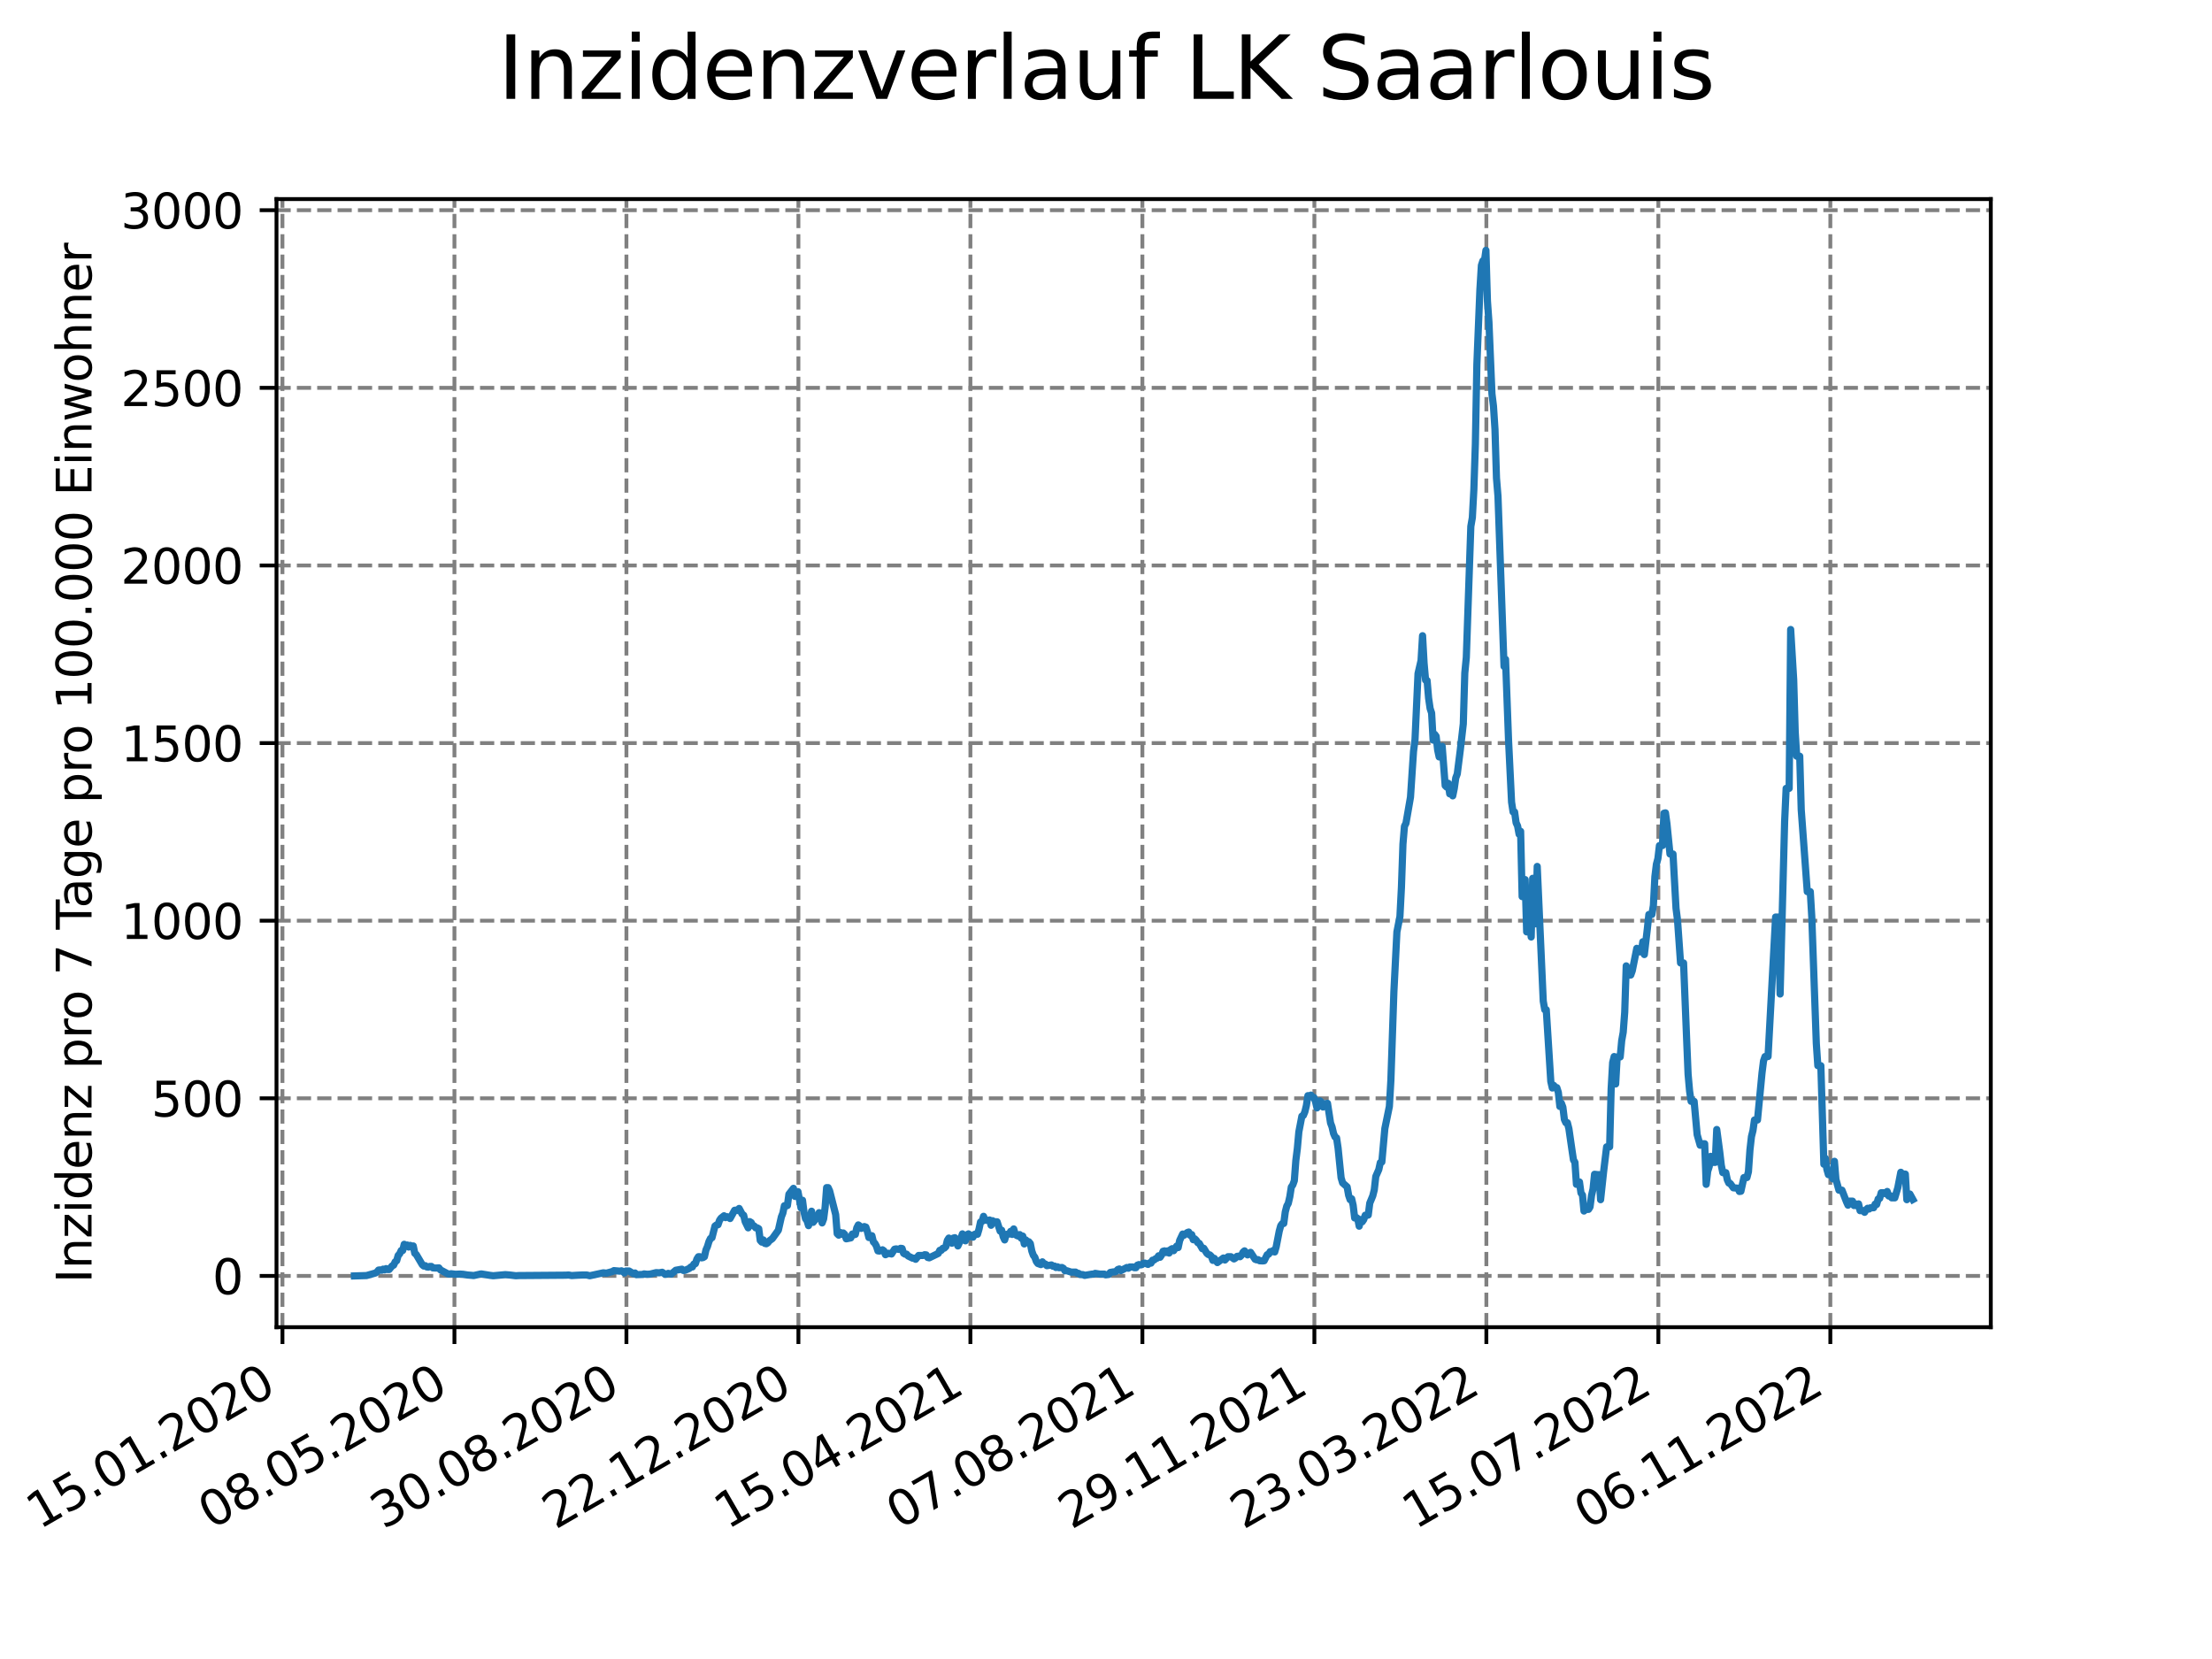 <?xml version="1.0" encoding="utf-8" standalone="no"?>
<!DOCTYPE svg PUBLIC "-//W3C//DTD SVG 1.1//EN"
  "http://www.w3.org/Graphics/SVG/1.1/DTD/svg11.dtd">
<svg xmlns:xlink="http://www.w3.org/1999/xlink" width="460.8pt" height="345.6pt" viewBox="0 0 460.8 345.6" xmlns="http://www.w3.org/2000/svg" version="1.1">
 <defs>
  <style type="text/css">*{stroke-linejoin: round; stroke-linecap: butt}</style>
 </defs>
 <g id="figure_1">
  <g id="patch_1">
   <path d="M 0 345.6 
L 460.8 345.6 
L 460.8 0 
L 0 0 
z
" style="fill: #ffffff"/>
  </g>
  <g id="axes_1">
   <g id="patch_2">
    <path d="M 57.6 276.48 
L 414.72 276.48 
L 414.72 41.472 
L 57.6 41.472 
z
" style="fill: #ffffff"/>
   </g>
   <g id="matplotlib.axis_1">
    <g id="xtick_1">
     <g id="line2d_1">
      <path d="M 58.839 276.48 
L 58.839 41.472 
" clip-path="url(#pb94e7a4ad9)" style="fill: none; stroke-dasharray: 2.96,1.28; stroke-dashoffset: 0; stroke: #808080; stroke-width: 0.8"/>
     </g>
     <g id="line2d_2">
      <defs>
       <path id="m4dbc3bbb73" d="M 0 0 
L 0 3.5 
" style="stroke: #000000; stroke-width: 0.8"/>
      </defs>
      <g>
       <use xlink:href="#m4dbc3bbb73" x="58.839" y="276.48" style="stroke: #000000; stroke-width: 0.8"/>
      </g>
     </g>
     <g id="text_1">
      <!-- 15.01.2020 -->
      <g transform="translate(8.214 318.689) rotate(-30) scale(0.1 -0.1)">
       <defs>
        <path id="DejaVuSans-31" d="M 794 531 
L 1825 531 
L 1825 4091 
L 703 3866 
L 703 4441 
L 1819 4666 
L 2450 4666 
L 2450 531 
L 3481 531 
L 3481 0 
L 794 0 
L 794 531 
z
" transform="scale(0.016)"/>
        <path id="DejaVuSans-35" d="M 691 4666 
L 3169 4666 
L 3169 4134 
L 1269 4134 
L 1269 2991 
Q 1406 3038 1543 3061 
Q 1681 3084 1819 3084 
Q 2600 3084 3056 2656 
Q 3513 2228 3513 1497 
Q 3513 744 3044 326 
Q 2575 -91 1722 -91 
Q 1428 -91 1123 -41 
Q 819 9 494 109 
L 494 744 
Q 775 591 1075 516 
Q 1375 441 1709 441 
Q 2250 441 2565 725 
Q 2881 1009 2881 1497 
Q 2881 1984 2565 2268 
Q 2250 2553 1709 2553 
Q 1456 2553 1204 2497 
Q 953 2441 691 2322 
L 691 4666 
z
" transform="scale(0.016)"/>
        <path id="DejaVuSans-2e" d="M 684 794 
L 1344 794 
L 1344 0 
L 684 0 
L 684 794 
z
" transform="scale(0.016)"/>
        <path id="DejaVuSans-30" d="M 2034 4250 
Q 1547 4250 1301 3770 
Q 1056 3291 1056 2328 
Q 1056 1369 1301 889 
Q 1547 409 2034 409 
Q 2525 409 2770 889 
Q 3016 1369 3016 2328 
Q 3016 3291 2770 3770 
Q 2525 4250 2034 4250 
z
M 2034 4750 
Q 2819 4750 3233 4129 
Q 3647 3509 3647 2328 
Q 3647 1150 3233 529 
Q 2819 -91 2034 -91 
Q 1250 -91 836 529 
Q 422 1150 422 2328 
Q 422 3509 836 4129 
Q 1250 4750 2034 4750 
z
" transform="scale(0.016)"/>
        <path id="DejaVuSans-32" d="M 1228 531 
L 3431 531 
L 3431 0 
L 469 0 
L 469 531 
Q 828 903 1448 1529 
Q 2069 2156 2228 2338 
Q 2531 2678 2651 2914 
Q 2772 3150 2772 3378 
Q 2772 3750 2511 3984 
Q 2250 4219 1831 4219 
Q 1534 4219 1204 4116 
Q 875 4013 500 3803 
L 500 4441 
Q 881 4594 1212 4672 
Q 1544 4750 1819 4750 
Q 2544 4750 2975 4387 
Q 3406 4025 3406 3419 
Q 3406 3131 3298 2873 
Q 3191 2616 2906 2266 
Q 2828 2175 2409 1742 
Q 1991 1309 1228 531 
z
" transform="scale(0.016)"/>
       </defs>
       <use xlink:href="#DejaVuSans-31"/>
       <use xlink:href="#DejaVuSans-35" x="63.623"/>
       <use xlink:href="#DejaVuSans-2e" x="127.246"/>
       <use xlink:href="#DejaVuSans-30" x="159.033"/>
       <use xlink:href="#DejaVuSans-31" x="222.656"/>
       <use xlink:href="#DejaVuSans-2e" x="286.279"/>
       <use xlink:href="#DejaVuSans-32" x="318.066"/>
       <use xlink:href="#DejaVuSans-30" x="381.689"/>
       <use xlink:href="#DejaVuSans-32" x="445.312"/>
       <use xlink:href="#DejaVuSans-30" x="508.936"/>
      </g>
     </g>
    </g>
    <g id="xtick_2">
     <g id="line2d_3">
      <path d="M 94.667 276.48 
L 94.667 41.472 
" clip-path="url(#pb94e7a4ad9)" style="fill: none; stroke-dasharray: 2.96,1.28; stroke-dashoffset: 0; stroke: #808080; stroke-width: 0.8"/>
     </g>
     <g id="line2d_4">
      <g>
       <use xlink:href="#m4dbc3bbb73" x="94.667" y="276.48" style="stroke: #000000; stroke-width: 0.8"/>
      </g>
     </g>
     <g id="text_2">
      <!-- 08.05.2020 -->
      <g transform="translate(44.042 318.689) rotate(-30) scale(0.1 -0.1)">
       <defs>
        <path id="DejaVuSans-38" d="M 2034 2216 
Q 1584 2216 1326 1975 
Q 1069 1734 1069 1313 
Q 1069 891 1326 650 
Q 1584 409 2034 409 
Q 2484 409 2743 651 
Q 3003 894 3003 1313 
Q 3003 1734 2745 1975 
Q 2488 2216 2034 2216 
z
M 1403 2484 
Q 997 2584 770 2862 
Q 544 3141 544 3541 
Q 544 4100 942 4425 
Q 1341 4750 2034 4750 
Q 2731 4750 3128 4425 
Q 3525 4100 3525 3541 
Q 3525 3141 3298 2862 
Q 3072 2584 2669 2484 
Q 3125 2378 3379 2068 
Q 3634 1759 3634 1313 
Q 3634 634 3220 271 
Q 2806 -91 2034 -91 
Q 1263 -91 848 271 
Q 434 634 434 1313 
Q 434 1759 690 2068 
Q 947 2378 1403 2484 
z
M 1172 3481 
Q 1172 3119 1398 2916 
Q 1625 2713 2034 2713 
Q 2441 2713 2670 2916 
Q 2900 3119 2900 3481 
Q 2900 3844 2670 4047 
Q 2441 4250 2034 4250 
Q 1625 4250 1398 4047 
Q 1172 3844 1172 3481 
z
" transform="scale(0.016)"/>
       </defs>
       <use xlink:href="#DejaVuSans-30"/>
       <use xlink:href="#DejaVuSans-38" x="63.623"/>
       <use xlink:href="#DejaVuSans-2e" x="127.246"/>
       <use xlink:href="#DejaVuSans-30" x="159.033"/>
       <use xlink:href="#DejaVuSans-35" x="222.656"/>
       <use xlink:href="#DejaVuSans-2e" x="286.279"/>
       <use xlink:href="#DejaVuSans-32" x="318.066"/>
       <use xlink:href="#DejaVuSans-30" x="381.689"/>
       <use xlink:href="#DejaVuSans-32" x="445.312"/>
       <use xlink:href="#DejaVuSans-30" x="508.936"/>
      </g>
     </g>
    </g>
    <g id="xtick_3">
     <g id="line2d_5">
      <path d="M 130.495 276.48 
L 130.495 41.472 
" clip-path="url(#pb94e7a4ad9)" style="fill: none; stroke-dasharray: 2.96,1.28; stroke-dashoffset: 0; stroke: #808080; stroke-width: 0.8"/>
     </g>
     <g id="line2d_6">
      <g>
       <use xlink:href="#m4dbc3bbb73" x="130.495" y="276.48" style="stroke: #000000; stroke-width: 0.8"/>
      </g>
     </g>
     <g id="text_3">
      <!-- 30.08.2020 -->
      <g transform="translate(79.87 318.689) rotate(-30) scale(0.1 -0.1)">
       <defs>
        <path id="DejaVuSans-33" d="M 2597 2516 
Q 3050 2419 3304 2112 
Q 3559 1806 3559 1356 
Q 3559 666 3084 287 
Q 2609 -91 1734 -91 
Q 1441 -91 1130 -33 
Q 819 25 488 141 
L 488 750 
Q 750 597 1062 519 
Q 1375 441 1716 441 
Q 2309 441 2620 675 
Q 2931 909 2931 1356 
Q 2931 1769 2642 2001 
Q 2353 2234 1838 2234 
L 1294 2234 
L 1294 2753 
L 1863 2753 
Q 2328 2753 2575 2939 
Q 2822 3125 2822 3475 
Q 2822 3834 2567 4026 
Q 2313 4219 1838 4219 
Q 1578 4219 1281 4162 
Q 984 4106 628 3988 
L 628 4550 
Q 988 4650 1302 4700 
Q 1616 4750 1894 4750 
Q 2613 4750 3031 4423 
Q 3450 4097 3450 3541 
Q 3450 3153 3228 2886 
Q 3006 2619 2597 2516 
z
" transform="scale(0.016)"/>
       </defs>
       <use xlink:href="#DejaVuSans-33"/>
       <use xlink:href="#DejaVuSans-30" x="63.623"/>
       <use xlink:href="#DejaVuSans-2e" x="127.246"/>
       <use xlink:href="#DejaVuSans-30" x="159.033"/>
       <use xlink:href="#DejaVuSans-38" x="222.656"/>
       <use xlink:href="#DejaVuSans-2e" x="286.279"/>
       <use xlink:href="#DejaVuSans-32" x="318.066"/>
       <use xlink:href="#DejaVuSans-30" x="381.689"/>
       <use xlink:href="#DejaVuSans-32" x="445.312"/>
       <use xlink:href="#DejaVuSans-30" x="508.936"/>
      </g>
     </g>
    </g>
    <g id="xtick_4">
     <g id="line2d_7">
      <path d="M 166.324 276.48 
L 166.324 41.472 
" clip-path="url(#pb94e7a4ad9)" style="fill: none; stroke-dasharray: 2.96,1.28; stroke-dashoffset: 0; stroke: #808080; stroke-width: 0.8"/>
     </g>
     <g id="line2d_8">
      <g>
       <use xlink:href="#m4dbc3bbb73" x="166.324" y="276.48" style="stroke: #000000; stroke-width: 0.8"/>
      </g>
     </g>
     <g id="text_4">
      <!-- 22.12.2020 -->
      <g transform="translate(115.698 318.689) rotate(-30) scale(0.1 -0.1)">
       <use xlink:href="#DejaVuSans-32"/>
       <use xlink:href="#DejaVuSans-32" x="63.623"/>
       <use xlink:href="#DejaVuSans-2e" x="127.246"/>
       <use xlink:href="#DejaVuSans-31" x="159.033"/>
       <use xlink:href="#DejaVuSans-32" x="222.656"/>
       <use xlink:href="#DejaVuSans-2e" x="286.279"/>
       <use xlink:href="#DejaVuSans-32" x="318.066"/>
       <use xlink:href="#DejaVuSans-30" x="381.689"/>
       <use xlink:href="#DejaVuSans-32" x="445.312"/>
       <use xlink:href="#DejaVuSans-30" x="508.936"/>
      </g>
     </g>
    </g>
    <g id="xtick_5">
     <g id="line2d_9">
      <path d="M 202.152 276.48 
L 202.152 41.472 
" clip-path="url(#pb94e7a4ad9)" style="fill: none; stroke-dasharray: 2.96,1.28; stroke-dashoffset: 0; stroke: #808080; stroke-width: 0.8"/>
     </g>
     <g id="line2d_10">
      <g>
       <use xlink:href="#m4dbc3bbb73" x="202.152" y="276.48" style="stroke: #000000; stroke-width: 0.8"/>
      </g>
     </g>
     <g id="text_5">
      <!-- 15.04.2021 -->
      <g transform="translate(151.527 318.689) rotate(-30) scale(0.1 -0.1)">
       <defs>
        <path id="DejaVuSans-34" d="M 2419 4116 
L 825 1625 
L 2419 1625 
L 2419 4116 
z
M 2253 4666 
L 3047 4666 
L 3047 1625 
L 3713 1625 
L 3713 1100 
L 3047 1100 
L 3047 0 
L 2419 0 
L 2419 1100 
L 313 1100 
L 313 1709 
L 2253 4666 
z
" transform="scale(0.016)"/>
       </defs>
       <use xlink:href="#DejaVuSans-31"/>
       <use xlink:href="#DejaVuSans-35" x="63.623"/>
       <use xlink:href="#DejaVuSans-2e" x="127.246"/>
       <use xlink:href="#DejaVuSans-30" x="159.033"/>
       <use xlink:href="#DejaVuSans-34" x="222.656"/>
       <use xlink:href="#DejaVuSans-2e" x="286.279"/>
       <use xlink:href="#DejaVuSans-32" x="318.066"/>
       <use xlink:href="#DejaVuSans-30" x="381.689"/>
       <use xlink:href="#DejaVuSans-32" x="445.312"/>
       <use xlink:href="#DejaVuSans-31" x="508.936"/>
      </g>
     </g>
    </g>
    <g id="xtick_6">
     <g id="line2d_11">
      <path d="M 237.98 276.48 
L 237.98 41.472 
" clip-path="url(#pb94e7a4ad9)" style="fill: none; stroke-dasharray: 2.96,1.28; stroke-dashoffset: 0; stroke: #808080; stroke-width: 0.8"/>
     </g>
     <g id="line2d_12">
      <g>
       <use xlink:href="#m4dbc3bbb73" x="237.98" y="276.48" style="stroke: #000000; stroke-width: 0.8"/>
      </g>
     </g>
     <g id="text_6">
      <!-- 07.08.2021 -->
      <g transform="translate(187.355 318.689) rotate(-30) scale(0.1 -0.1)">
       <defs>
        <path id="DejaVuSans-37" d="M 525 4666 
L 3525 4666 
L 3525 4397 
L 1831 0 
L 1172 0 
L 2766 4134 
L 525 4134 
L 525 4666 
z
" transform="scale(0.016)"/>
       </defs>
       <use xlink:href="#DejaVuSans-30"/>
       <use xlink:href="#DejaVuSans-37" x="63.623"/>
       <use xlink:href="#DejaVuSans-2e" x="127.246"/>
       <use xlink:href="#DejaVuSans-30" x="159.033"/>
       <use xlink:href="#DejaVuSans-38" x="222.656"/>
       <use xlink:href="#DejaVuSans-2e" x="286.279"/>
       <use xlink:href="#DejaVuSans-32" x="318.066"/>
       <use xlink:href="#DejaVuSans-30" x="381.689"/>
       <use xlink:href="#DejaVuSans-32" x="445.312"/>
       <use xlink:href="#DejaVuSans-31" x="508.936"/>
      </g>
     </g>
    </g>
    <g id="xtick_7">
     <g id="line2d_13">
      <path d="M 273.809 276.48 
L 273.809 41.472 
" clip-path="url(#pb94e7a4ad9)" style="fill: none; stroke-dasharray: 2.96,1.28; stroke-dashoffset: 0; stroke: #808080; stroke-width: 0.8"/>
     </g>
     <g id="line2d_14">
      <g>
       <use xlink:href="#m4dbc3bbb73" x="273.809" y="276.48" style="stroke: #000000; stroke-width: 0.8"/>
      </g>
     </g>
     <g id="text_7">
      <!-- 29.11.2021 -->
      <g transform="translate(223.183 318.689) rotate(-30) scale(0.1 -0.1)">
       <defs>
        <path id="DejaVuSans-39" d="M 703 97 
L 703 672 
Q 941 559 1184 500 
Q 1428 441 1663 441 
Q 2288 441 2617 861 
Q 2947 1281 2994 2138 
Q 2813 1869 2534 1725 
Q 2256 1581 1919 1581 
Q 1219 1581 811 2004 
Q 403 2428 403 3163 
Q 403 3881 828 4315 
Q 1253 4750 1959 4750 
Q 2769 4750 3195 4129 
Q 3622 3509 3622 2328 
Q 3622 1225 3098 567 
Q 2575 -91 1691 -91 
Q 1453 -91 1209 -44 
Q 966 3 703 97 
z
M 1959 2075 
Q 2384 2075 2632 2365 
Q 2881 2656 2881 3163 
Q 2881 3666 2632 3958 
Q 2384 4250 1959 4250 
Q 1534 4250 1286 3958 
Q 1038 3666 1038 3163 
Q 1038 2656 1286 2365 
Q 1534 2075 1959 2075 
z
" transform="scale(0.016)"/>
       </defs>
       <use xlink:href="#DejaVuSans-32"/>
       <use xlink:href="#DejaVuSans-39" x="63.623"/>
       <use xlink:href="#DejaVuSans-2e" x="127.246"/>
       <use xlink:href="#DejaVuSans-31" x="159.033"/>
       <use xlink:href="#DejaVuSans-31" x="222.656"/>
       <use xlink:href="#DejaVuSans-2e" x="286.279"/>
       <use xlink:href="#DejaVuSans-32" x="318.066"/>
       <use xlink:href="#DejaVuSans-30" x="381.689"/>
       <use xlink:href="#DejaVuSans-32" x="445.312"/>
       <use xlink:href="#DejaVuSans-31" x="508.936"/>
      </g>
     </g>
    </g>
    <g id="xtick_8">
     <g id="line2d_15">
      <path d="M 309.637 276.48 
L 309.637 41.472 
" clip-path="url(#pb94e7a4ad9)" style="fill: none; stroke-dasharray: 2.96,1.28; stroke-dashoffset: 0; stroke: #808080; stroke-width: 0.8"/>
     </g>
     <g id="line2d_16">
      <g>
       <use xlink:href="#m4dbc3bbb73" x="309.637" y="276.48" style="stroke: #000000; stroke-width: 0.8"/>
      </g>
     </g>
     <g id="text_8">
      <!-- 23.03.2022 -->
      <g transform="translate(259.012 318.689) rotate(-30) scale(0.1 -0.1)">
       <use xlink:href="#DejaVuSans-32"/>
       <use xlink:href="#DejaVuSans-33" x="63.623"/>
       <use xlink:href="#DejaVuSans-2e" x="127.246"/>
       <use xlink:href="#DejaVuSans-30" x="159.033"/>
       <use xlink:href="#DejaVuSans-33" x="222.656"/>
       <use xlink:href="#DejaVuSans-2e" x="286.279"/>
       <use xlink:href="#DejaVuSans-32" x="318.066"/>
       <use xlink:href="#DejaVuSans-30" x="381.689"/>
       <use xlink:href="#DejaVuSans-32" x="445.312"/>
       <use xlink:href="#DejaVuSans-32" x="508.936"/>
      </g>
     </g>
    </g>
    <g id="xtick_9">
     <g id="line2d_17">
      <path d="M 345.465 276.48 
L 345.465 41.472 
" clip-path="url(#pb94e7a4ad9)" style="fill: none; stroke-dasharray: 2.96,1.28; stroke-dashoffset: 0; stroke: #808080; stroke-width: 0.8"/>
     </g>
     <g id="line2d_18">
      <g>
       <use xlink:href="#m4dbc3bbb73" x="345.465" y="276.48" style="stroke: #000000; stroke-width: 0.8"/>
      </g>
     </g>
     <g id="text_9">
      <!-- 15.07.2022 -->
      <g transform="translate(294.84 318.689) rotate(-30) scale(0.1 -0.1)">
       <use xlink:href="#DejaVuSans-31"/>
       <use xlink:href="#DejaVuSans-35" x="63.623"/>
       <use xlink:href="#DejaVuSans-2e" x="127.246"/>
       <use xlink:href="#DejaVuSans-30" x="159.033"/>
       <use xlink:href="#DejaVuSans-37" x="222.656"/>
       <use xlink:href="#DejaVuSans-2e" x="286.279"/>
       <use xlink:href="#DejaVuSans-32" x="318.066"/>
       <use xlink:href="#DejaVuSans-30" x="381.689"/>
       <use xlink:href="#DejaVuSans-32" x="445.312"/>
       <use xlink:href="#DejaVuSans-32" x="508.936"/>
      </g>
     </g>
    </g>
    <g id="xtick_10">
     <g id="line2d_19">
      <path d="M 381.293 276.48 
L 381.293 41.472 
" clip-path="url(#pb94e7a4ad9)" style="fill: none; stroke-dasharray: 2.96,1.28; stroke-dashoffset: 0; stroke: #808080; stroke-width: 0.8"/>
     </g>
     <g id="line2d_20">
      <g>
       <use xlink:href="#m4dbc3bbb73" x="381.293" y="276.48" style="stroke: #000000; stroke-width: 0.8"/>
      </g>
     </g>
     <g id="text_10">
      <!-- 06.11.2022 -->
      <g transform="translate(330.668 318.689) rotate(-30) scale(0.1 -0.1)">
       <defs>
        <path id="DejaVuSans-36" d="M 2113 2584 
Q 1688 2584 1439 2293 
Q 1191 2003 1191 1497 
Q 1191 994 1439 701 
Q 1688 409 2113 409 
Q 2538 409 2786 701 
Q 3034 994 3034 1497 
Q 3034 2003 2786 2293 
Q 2538 2584 2113 2584 
z
M 3366 4563 
L 3366 3988 
Q 3128 4100 2886 4159 
Q 2644 4219 2406 4219 
Q 1781 4219 1451 3797 
Q 1122 3375 1075 2522 
Q 1259 2794 1537 2939 
Q 1816 3084 2150 3084 
Q 2853 3084 3261 2657 
Q 3669 2231 3669 1497 
Q 3669 778 3244 343 
Q 2819 -91 2113 -91 
Q 1303 -91 875 529 
Q 447 1150 447 2328 
Q 447 3434 972 4092 
Q 1497 4750 2381 4750 
Q 2619 4750 2861 4703 
Q 3103 4656 3366 4563 
z
" transform="scale(0.016)"/>
       </defs>
       <use xlink:href="#DejaVuSans-30"/>
       <use xlink:href="#DejaVuSans-36" x="63.623"/>
       <use xlink:href="#DejaVuSans-2e" x="127.246"/>
       <use xlink:href="#DejaVuSans-31" x="159.033"/>
       <use xlink:href="#DejaVuSans-31" x="222.656"/>
       <use xlink:href="#DejaVuSans-2e" x="286.279"/>
       <use xlink:href="#DejaVuSans-32" x="318.066"/>
       <use xlink:href="#DejaVuSans-30" x="381.689"/>
       <use xlink:href="#DejaVuSans-32" x="445.312"/>
       <use xlink:href="#DejaVuSans-32" x="508.936"/>
      </g>
     </g>
    </g>
   </g>
   <g id="matplotlib.axis_2">
    <g id="ytick_1">
     <g id="line2d_21">
      <path d="M 57.6 265.798 
L 414.72 265.798 
" clip-path="url(#pb94e7a4ad9)" style="fill: none; stroke-dasharray: 2.96,1.28; stroke-dashoffset: 0; stroke: #808080; stroke-width: 0.8"/>
     </g>
     <g id="line2d_22">
      <defs>
       <path id="m9565dc0de2" d="M 0 0 
L -3.5 0 
" style="stroke: #000000; stroke-width: 0.8"/>
      </defs>
      <g>
       <use xlink:href="#m9565dc0de2" x="57.6" y="265.798" style="stroke: #000000; stroke-width: 0.8"/>
      </g>
     </g>
     <g id="text_11">
      <!-- 0 -->
      <g transform="translate(44.237 269.597) scale(0.1 -0.1)">
       <use xlink:href="#DejaVuSans-30"/>
      </g>
     </g>
    </g>
    <g id="ytick_2">
     <g id="line2d_23">
      <path d="M 57.6 228.797 
L 414.72 228.797 
" clip-path="url(#pb94e7a4ad9)" style="fill: none; stroke-dasharray: 2.96,1.28; stroke-dashoffset: 0; stroke: #808080; stroke-width: 0.8"/>
     </g>
     <g id="line2d_24">
      <g>
       <use xlink:href="#m9565dc0de2" x="57.6" y="228.797" style="stroke: #000000; stroke-width: 0.8"/>
      </g>
     </g>
     <g id="text_12">
      <!-- 500 -->
      <g transform="translate(31.512 232.596) scale(0.1 -0.1)">
       <use xlink:href="#DejaVuSans-35"/>
       <use xlink:href="#DejaVuSans-30" x="63.623"/>
       <use xlink:href="#DejaVuSans-30" x="127.246"/>
      </g>
     </g>
    </g>
    <g id="ytick_3">
     <g id="line2d_25">
      <path d="M 57.6 191.796 
L 414.72 191.796 
" clip-path="url(#pb94e7a4ad9)" style="fill: none; stroke-dasharray: 2.96,1.28; stroke-dashoffset: 0; stroke: #808080; stroke-width: 0.8"/>
     </g>
     <g id="line2d_26">
      <g>
       <use xlink:href="#m9565dc0de2" x="57.6" y="191.796" style="stroke: #000000; stroke-width: 0.8"/>
      </g>
     </g>
     <g id="text_13">
      <!-- 1000 -->
      <g transform="translate(25.15 195.595) scale(0.1 -0.1)">
       <use xlink:href="#DejaVuSans-31"/>
       <use xlink:href="#DejaVuSans-30" x="63.623"/>
       <use xlink:href="#DejaVuSans-30" x="127.246"/>
       <use xlink:href="#DejaVuSans-30" x="190.869"/>
      </g>
     </g>
    </g>
    <g id="ytick_4">
     <g id="line2d_27">
      <path d="M 57.6 154.795 
L 414.72 154.795 
" clip-path="url(#pb94e7a4ad9)" style="fill: none; stroke-dasharray: 2.96,1.28; stroke-dashoffset: 0; stroke: #808080; stroke-width: 0.8"/>
     </g>
     <g id="line2d_28">
      <g>
       <use xlink:href="#m9565dc0de2" x="57.6" y="154.795" style="stroke: #000000; stroke-width: 0.8"/>
      </g>
     </g>
     <g id="text_14">
      <!-- 1500 -->
      <g transform="translate(25.15 158.594) scale(0.1 -0.1)">
       <use xlink:href="#DejaVuSans-31"/>
       <use xlink:href="#DejaVuSans-35" x="63.623"/>
       <use xlink:href="#DejaVuSans-30" x="127.246"/>
       <use xlink:href="#DejaVuSans-30" x="190.869"/>
      </g>
     </g>
    </g>
    <g id="ytick_5">
     <g id="line2d_29">
      <path d="M 57.6 117.794 
L 414.72 117.794 
" clip-path="url(#pb94e7a4ad9)" style="fill: none; stroke-dasharray: 2.96,1.28; stroke-dashoffset: 0; stroke: #808080; stroke-width: 0.8"/>
     </g>
     <g id="line2d_30">
      <g>
       <use xlink:href="#m9565dc0de2" x="57.6" y="117.794" style="stroke: #000000; stroke-width: 0.8"/>
      </g>
     </g>
     <g id="text_15">
      <!-- 2000 -->
      <g transform="translate(25.15 121.593) scale(0.1 -0.1)">
       <use xlink:href="#DejaVuSans-32"/>
       <use xlink:href="#DejaVuSans-30" x="63.623"/>
       <use xlink:href="#DejaVuSans-30" x="127.246"/>
       <use xlink:href="#DejaVuSans-30" x="190.869"/>
      </g>
     </g>
    </g>
    <g id="ytick_6">
     <g id="line2d_31">
      <path d="M 57.6 80.793 
L 414.72 80.793 
" clip-path="url(#pb94e7a4ad9)" style="fill: none; stroke-dasharray: 2.96,1.28; stroke-dashoffset: 0; stroke: #808080; stroke-width: 0.8"/>
     </g>
     <g id="line2d_32">
      <g>
       <use xlink:href="#m9565dc0de2" x="57.6" y="80.793" style="stroke: #000000; stroke-width: 0.8"/>
      </g>
     </g>
     <g id="text_16">
      <!-- 2500 -->
      <g transform="translate(25.15 84.593) scale(0.1 -0.1)">
       <use xlink:href="#DejaVuSans-32"/>
       <use xlink:href="#DejaVuSans-35" x="63.623"/>
       <use xlink:href="#DejaVuSans-30" x="127.246"/>
       <use xlink:href="#DejaVuSans-30" x="190.869"/>
      </g>
     </g>
    </g>
    <g id="ytick_7">
     <g id="line2d_33">
      <path d="M 57.6 43.792 
L 414.72 43.792 
" clip-path="url(#pb94e7a4ad9)" style="fill: none; stroke-dasharray: 2.96,1.28; stroke-dashoffset: 0; stroke: #808080; stroke-width: 0.8"/>
     </g>
     <g id="line2d_34">
      <g>
       <use xlink:href="#m9565dc0de2" x="57.6" y="43.792" style="stroke: #000000; stroke-width: 0.8"/>
      </g>
     </g>
     <g id="text_17">
      <!-- 3000 -->
      <g transform="translate(25.15 47.592) scale(0.1 -0.1)">
       <use xlink:href="#DejaVuSans-33"/>
       <use xlink:href="#DejaVuSans-30" x="63.623"/>
       <use xlink:href="#DejaVuSans-30" x="127.246"/>
       <use xlink:href="#DejaVuSans-30" x="190.869"/>
      </g>
     </g>
    </g>
    <g id="text_18">
     <!-- Inzidenz pro 7 Tage pro 100.000 Einwohner -->
     <g transform="translate(19.07 267.301) rotate(-90) scale(0.1 -0.1)">
      <defs>
       <path id="DejaVuSans-49" d="M 628 4666 
L 1259 4666 
L 1259 0 
L 628 0 
L 628 4666 
z
" transform="scale(0.016)"/>
       <path id="DejaVuSans-6e" d="M 3513 2113 
L 3513 0 
L 2938 0 
L 2938 2094 
Q 2938 2591 2744 2837 
Q 2550 3084 2163 3084 
Q 1697 3084 1428 2787 
Q 1159 2491 1159 1978 
L 1159 0 
L 581 0 
L 581 3500 
L 1159 3500 
L 1159 2956 
Q 1366 3272 1645 3428 
Q 1925 3584 2291 3584 
Q 2894 3584 3203 3211 
Q 3513 2838 3513 2113 
z
" transform="scale(0.016)"/>
       <path id="DejaVuSans-7a" d="M 353 3500 
L 3084 3500 
L 3084 2975 
L 922 459 
L 3084 459 
L 3084 0 
L 275 0 
L 275 525 
L 2438 3041 
L 353 3041 
L 353 3500 
z
" transform="scale(0.016)"/>
       <path id="DejaVuSans-69" d="M 603 3500 
L 1178 3500 
L 1178 0 
L 603 0 
L 603 3500 
z
M 603 4863 
L 1178 4863 
L 1178 4134 
L 603 4134 
L 603 4863 
z
" transform="scale(0.016)"/>
       <path id="DejaVuSans-64" d="M 2906 2969 
L 2906 4863 
L 3481 4863 
L 3481 0 
L 2906 0 
L 2906 525 
Q 2725 213 2448 61 
Q 2172 -91 1784 -91 
Q 1150 -91 751 415 
Q 353 922 353 1747 
Q 353 2572 751 3078 
Q 1150 3584 1784 3584 
Q 2172 3584 2448 3432 
Q 2725 3281 2906 2969 
z
M 947 1747 
Q 947 1113 1208 752 
Q 1469 391 1925 391 
Q 2381 391 2643 752 
Q 2906 1113 2906 1747 
Q 2906 2381 2643 2742 
Q 2381 3103 1925 3103 
Q 1469 3103 1208 2742 
Q 947 2381 947 1747 
z
" transform="scale(0.016)"/>
       <path id="DejaVuSans-65" d="M 3597 1894 
L 3597 1613 
L 953 1613 
Q 991 1019 1311 708 
Q 1631 397 2203 397 
Q 2534 397 2845 478 
Q 3156 559 3463 722 
L 3463 178 
Q 3153 47 2828 -22 
Q 2503 -91 2169 -91 
Q 1331 -91 842 396 
Q 353 884 353 1716 
Q 353 2575 817 3079 
Q 1281 3584 2069 3584 
Q 2775 3584 3186 3129 
Q 3597 2675 3597 1894 
z
M 3022 2063 
Q 3016 2534 2758 2815 
Q 2500 3097 2075 3097 
Q 1594 3097 1305 2825 
Q 1016 2553 972 2059 
L 3022 2063 
z
" transform="scale(0.016)"/>
       <path id="DejaVuSans-20" transform="scale(0.016)"/>
       <path id="DejaVuSans-70" d="M 1159 525 
L 1159 -1331 
L 581 -1331 
L 581 3500 
L 1159 3500 
L 1159 2969 
Q 1341 3281 1617 3432 
Q 1894 3584 2278 3584 
Q 2916 3584 3314 3078 
Q 3713 2572 3713 1747 
Q 3713 922 3314 415 
Q 2916 -91 2278 -91 
Q 1894 -91 1617 61 
Q 1341 213 1159 525 
z
M 3116 1747 
Q 3116 2381 2855 2742 
Q 2594 3103 2138 3103 
Q 1681 3103 1420 2742 
Q 1159 2381 1159 1747 
Q 1159 1113 1420 752 
Q 1681 391 2138 391 
Q 2594 391 2855 752 
Q 3116 1113 3116 1747 
z
" transform="scale(0.016)"/>
       <path id="DejaVuSans-72" d="M 2631 2963 
Q 2534 3019 2420 3045 
Q 2306 3072 2169 3072 
Q 1681 3072 1420 2755 
Q 1159 2438 1159 1844 
L 1159 0 
L 581 0 
L 581 3500 
L 1159 3500 
L 1159 2956 
Q 1341 3275 1631 3429 
Q 1922 3584 2338 3584 
Q 2397 3584 2469 3576 
Q 2541 3569 2628 3553 
L 2631 2963 
z
" transform="scale(0.016)"/>
       <path id="DejaVuSans-6f" d="M 1959 3097 
Q 1497 3097 1228 2736 
Q 959 2375 959 1747 
Q 959 1119 1226 758 
Q 1494 397 1959 397 
Q 2419 397 2687 759 
Q 2956 1122 2956 1747 
Q 2956 2369 2687 2733 
Q 2419 3097 1959 3097 
z
M 1959 3584 
Q 2709 3584 3137 3096 
Q 3566 2609 3566 1747 
Q 3566 888 3137 398 
Q 2709 -91 1959 -91 
Q 1206 -91 779 398 
Q 353 888 353 1747 
Q 353 2609 779 3096 
Q 1206 3584 1959 3584 
z
" transform="scale(0.016)"/>
       <path id="DejaVuSans-54" d="M -19 4666 
L 3928 4666 
L 3928 4134 
L 2272 4134 
L 2272 0 
L 1638 0 
L 1638 4134 
L -19 4134 
L -19 4666 
z
" transform="scale(0.016)"/>
       <path id="DejaVuSans-61" d="M 2194 1759 
Q 1497 1759 1228 1600 
Q 959 1441 959 1056 
Q 959 750 1161 570 
Q 1363 391 1709 391 
Q 2188 391 2477 730 
Q 2766 1069 2766 1631 
L 2766 1759 
L 2194 1759 
z
M 3341 1997 
L 3341 0 
L 2766 0 
L 2766 531 
Q 2569 213 2275 61 
Q 1981 -91 1556 -91 
Q 1019 -91 701 211 
Q 384 513 384 1019 
Q 384 1609 779 1909 
Q 1175 2209 1959 2209 
L 2766 2209 
L 2766 2266 
Q 2766 2663 2505 2880 
Q 2244 3097 1772 3097 
Q 1472 3097 1187 3025 
Q 903 2953 641 2809 
L 641 3341 
Q 956 3463 1253 3523 
Q 1550 3584 1831 3584 
Q 2591 3584 2966 3190 
Q 3341 2797 3341 1997 
z
" transform="scale(0.016)"/>
       <path id="DejaVuSans-67" d="M 2906 1791 
Q 2906 2416 2648 2759 
Q 2391 3103 1925 3103 
Q 1463 3103 1205 2759 
Q 947 2416 947 1791 
Q 947 1169 1205 825 
Q 1463 481 1925 481 
Q 2391 481 2648 825 
Q 2906 1169 2906 1791 
z
M 3481 434 
Q 3481 -459 3084 -895 
Q 2688 -1331 1869 -1331 
Q 1566 -1331 1297 -1286 
Q 1028 -1241 775 -1147 
L 775 -588 
Q 1028 -725 1275 -790 
Q 1522 -856 1778 -856 
Q 2344 -856 2625 -561 
Q 2906 -266 2906 331 
L 2906 616 
Q 2728 306 2450 153 
Q 2172 0 1784 0 
Q 1141 0 747 490 
Q 353 981 353 1791 
Q 353 2603 747 3093 
Q 1141 3584 1784 3584 
Q 2172 3584 2450 3431 
Q 2728 3278 2906 2969 
L 2906 3500 
L 3481 3500 
L 3481 434 
z
" transform="scale(0.016)"/>
       <path id="DejaVuSans-45" d="M 628 4666 
L 3578 4666 
L 3578 4134 
L 1259 4134 
L 1259 2753 
L 3481 2753 
L 3481 2222 
L 1259 2222 
L 1259 531 
L 3634 531 
L 3634 0 
L 628 0 
L 628 4666 
z
" transform="scale(0.016)"/>
       <path id="DejaVuSans-77" d="M 269 3500 
L 844 3500 
L 1563 769 
L 2278 3500 
L 2956 3500 
L 3675 769 
L 4391 3500 
L 4966 3500 
L 4050 0 
L 3372 0 
L 2619 2869 
L 1863 0 
L 1184 0 
L 269 3500 
z
" transform="scale(0.016)"/>
       <path id="DejaVuSans-68" d="M 3513 2113 
L 3513 0 
L 2938 0 
L 2938 2094 
Q 2938 2591 2744 2837 
Q 2550 3084 2163 3084 
Q 1697 3084 1428 2787 
Q 1159 2491 1159 1978 
L 1159 0 
L 581 0 
L 581 4863 
L 1159 4863 
L 1159 2956 
Q 1366 3272 1645 3428 
Q 1925 3584 2291 3584 
Q 2894 3584 3203 3211 
Q 3513 2838 3513 2113 
z
" transform="scale(0.016)"/>
      </defs>
      <use xlink:href="#DejaVuSans-49"/>
      <use xlink:href="#DejaVuSans-6e" x="29.492"/>
      <use xlink:href="#DejaVuSans-7a" x="92.871"/>
      <use xlink:href="#DejaVuSans-69" x="145.361"/>
      <use xlink:href="#DejaVuSans-64" x="173.145"/>
      <use xlink:href="#DejaVuSans-65" x="236.621"/>
      <use xlink:href="#DejaVuSans-6e" x="298.145"/>
      <use xlink:href="#DejaVuSans-7a" x="361.523"/>
      <use xlink:href="#DejaVuSans-20" x="414.014"/>
      <use xlink:href="#DejaVuSans-70" x="445.801"/>
      <use xlink:href="#DejaVuSans-72" x="509.277"/>
      <use xlink:href="#DejaVuSans-6f" x="548.141"/>
      <use xlink:href="#DejaVuSans-20" x="609.322"/>
      <use xlink:href="#DejaVuSans-37" x="641.109"/>
      <use xlink:href="#DejaVuSans-20" x="704.732"/>
      <use xlink:href="#DejaVuSans-54" x="736.52"/>
      <use xlink:href="#DejaVuSans-61" x="781.104"/>
      <use xlink:href="#DejaVuSans-67" x="842.383"/>
      <use xlink:href="#DejaVuSans-65" x="905.859"/>
      <use xlink:href="#DejaVuSans-20" x="967.383"/>
      <use xlink:href="#DejaVuSans-70" x="999.17"/>
      <use xlink:href="#DejaVuSans-72" x="1062.646"/>
      <use xlink:href="#DejaVuSans-6f" x="1101.51"/>
      <use xlink:href="#DejaVuSans-20" x="1162.691"/>
      <use xlink:href="#DejaVuSans-31" x="1194.479"/>
      <use xlink:href="#DejaVuSans-30" x="1258.102"/>
      <use xlink:href="#DejaVuSans-30" x="1321.725"/>
      <use xlink:href="#DejaVuSans-2e" x="1385.348"/>
      <use xlink:href="#DejaVuSans-30" x="1417.135"/>
      <use xlink:href="#DejaVuSans-30" x="1480.758"/>
      <use xlink:href="#DejaVuSans-30" x="1544.381"/>
      <use xlink:href="#DejaVuSans-20" x="1608.004"/>
      <use xlink:href="#DejaVuSans-45" x="1639.791"/>
      <use xlink:href="#DejaVuSans-69" x="1702.975"/>
      <use xlink:href="#DejaVuSans-6e" x="1730.758"/>
      <use xlink:href="#DejaVuSans-77" x="1794.137"/>
      <use xlink:href="#DejaVuSans-6f" x="1875.924"/>
      <use xlink:href="#DejaVuSans-68" x="1937.105"/>
      <use xlink:href="#DejaVuSans-6e" x="2000.484"/>
      <use xlink:href="#DejaVuSans-65" x="2063.863"/>
      <use xlink:href="#DejaVuSans-72" x="2125.387"/>
     </g>
    </g>
   </g>
   <g id="line2d_35">
    <path d="M 73.833 265.798 
L 76.347 265.722 
L 78.233 265.188 
L 78.547 264.96 
L 78.861 264.579 
L 79.176 264.541 
L 79.49 264.617 
L 79.804 264.389 
L 80.118 264.541 
L 80.433 264.275 
L 80.747 264.465 
L 81.061 264.465 
L 81.69 263.703 
L 82.004 263.551 
L 82.318 262.865 
L 82.633 262.637 
L 82.947 261.533 
L 83.261 261.19 
L 83.576 260.504 
L 83.89 260.504 
L 84.204 259.21 
L 84.518 259.4 
L 84.833 259.362 
L 85.147 259.781 
L 85.461 259.438 
L 85.775 259.59 
L 86.09 259.552 
L 86.404 261.076 
L 86.718 261.342 
L 87.975 263.475 
L 88.29 263.741 
L 88.604 263.665 
L 88.918 263.932 
L 89.233 263.97 
L 89.547 263.818 
L 89.861 263.818 
L 90.175 264.122 
L 90.804 264.16 
L 91.433 264.122 
L 91.747 264.541 
L 93.318 265.379 
L 93.633 265.417 
L 93.947 265.341 
L 94.89 265.455 
L 95.833 265.417 
L 96.461 265.455 
L 97.404 265.607 
L 98.347 265.684 
L 98.661 265.722 
L 100.233 265.379 
L 102.118 265.684 
L 102.747 265.76 
L 105.261 265.531 
L 106.204 265.607 
L 107.461 265.76 
L 108.09 265.722 
L 117.832 265.645 
L 118.461 265.607 
L 119.09 265.722 
L 120.347 265.645 
L 121.289 265.607 
L 122.232 265.607 
L 122.861 265.76 
L 125.689 265.15 
L 126.318 265.227 
L 127.575 264.884 
L 127.889 264.693 
L 129.147 264.808 
L 129.461 264.732 
L 129.775 264.884 
L 130.089 265.188 
L 130.404 264.77 
L 131.032 264.77 
L 131.975 265.341 
L 132.289 265.188 
L 132.604 265.531 
L 133.861 265.493 
L 134.175 265.379 
L 134.804 265.455 
L 135.432 265.417 
L 136.689 265.112 
L 137.318 265.15 
L 137.946 265.036 
L 138.575 265.455 
L 138.889 265.417 
L 139.204 265.265 
L 139.832 265.417 
L 140.775 264.617 
L 142.032 264.389 
L 142.346 264.655 
L 142.661 264.655 
L 143.604 264.236 
L 143.918 263.932 
L 144.232 263.932 
L 144.546 263.322 
L 144.861 263.246 
L 145.175 262.294 
L 145.489 261.799 
L 145.804 261.799 
L 146.118 262.028 
L 146.432 261.99 
L 146.746 261.799 
L 147.061 260.39 
L 147.375 259.667 
L 147.689 258.638 
L 148.004 257.991 
L 148.318 257.839 
L 148.946 255.401 
L 149.261 255.173 
L 149.575 255.135 
L 149.889 254.221 
L 150.204 253.764 
L 150.832 253.269 
L 151.146 253.649 
L 151.461 253.459 
L 151.775 253.573 
L 152.089 253.84 
L 153.032 252.126 
L 153.346 252.088 
L 153.661 252.164 
L 153.975 251.745 
L 154.604 252.926 
L 154.918 253.154 
L 155.232 254.487 
L 155.861 255.782 
L 156.175 254.487 
L 156.489 254.678 
L 156.803 255.287 
L 157.118 255.401 
L 157.432 255.782 
L 157.746 255.782 
L 158.061 255.972 
L 158.375 258.41 
L 158.689 258.753 
L 159.003 258.296 
L 159.318 259.019 
L 159.632 259.095 
L 159.946 258.905 
L 160.261 258.486 
L 160.889 258.029 
L 162.146 256.277 
L 162.775 253.497 
L 163.089 252.697 
L 163.403 251.174 
L 163.718 251.25 
L 164.032 251.136 
L 164.346 248.775 
L 165.289 247.556 
L 165.603 249.232 
L 165.918 249.08 
L 166.232 248.242 
L 166.861 251.631 
L 167.175 250.032 
L 167.489 252.507 
L 167.803 253.878 
L 168.118 254.297 
L 168.432 255.325 
L 168.746 254.297 
L 169.061 252.317 
L 169.375 254.64 
L 170.318 253.497 
L 170.632 252.621 
L 170.946 253.345 
L 171.261 254.754 
L 171.575 253.916 
L 171.889 251.479 
L 172.203 247.404 
L 172.518 247.404 
L 172.832 248.089 
L 174.089 253.04 
L 174.403 257.001 
L 174.718 257.305 
L 175.032 256.734 
L 175.346 257.115 
L 175.66 256.848 
L 175.975 257.153 
L 176.289 258.067 
L 177.232 257.877 
L 177.546 257.077 
L 177.86 257.229 
L 178.175 257.153 
L 178.489 255.782 
L 178.803 255.173 
L 179.118 255.401 
L 179.432 255.896 
L 180.06 255.516 
L 180.375 255.63 
L 180.689 256.544 
L 181.003 257.8 
L 181.318 257.724 
L 181.632 257.42 
L 181.946 258.714 
L 182.26 259.019 
L 182.575 259.59 
L 182.889 260.58 
L 183.203 260.619 
L 183.832 260.352 
L 184.146 260.58 
L 184.46 261.38 
L 185.089 261.076 
L 185.718 261.228 
L 186.346 260.238 
L 186.66 260.162 
L 187.289 260.276 
L 187.603 260.047 
L 187.918 260.085 
L 188.232 261.076 
L 188.546 261.266 
L 188.86 261.266 
L 189.175 261.647 
L 190.118 262.104 
L 190.432 262.104 
L 190.746 262.332 
L 191.375 261.533 
L 192.003 261.533 
L 192.317 261.533 
L 192.632 261.38 
L 192.946 261.418 
L 193.26 261.951 
L 193.575 262.028 
L 195.46 261.114 
L 195.775 260.466 
L 196.089 260.466 
L 196.403 260.047 
L 196.717 260.009 
L 197.032 259.705 
L 197.346 258.41 
L 197.66 257.915 
L 197.975 258.829 
L 198.289 258.981 
L 198.603 257.915 
L 198.917 257.839 
L 199.546 259.552 
L 199.86 258.867 
L 200.489 257.039 
L 200.803 258.334 
L 201.117 258.486 
L 201.432 257.229 
L 201.746 257.039 
L 202.06 257.648 
L 202.375 257.572 
L 202.689 257.724 
L 203.003 257.153 
L 203.317 257.039 
L 203.632 257.115 
L 203.946 256.049 
L 204.26 254.563 
L 204.575 254.449 
L 204.889 253.383 
L 205.203 254.183 
L 205.832 254.221 
L 206.146 254.145 
L 206.46 255.249 
L 206.775 254.297 
L 207.089 254.525 
L 207.717 254.525 
L 208.346 256.468 
L 208.66 256.277 
L 208.975 257.61 
L 209.289 258.296 
L 209.603 257.153 
L 210.232 257.077 
L 210.546 256.506 
L 210.86 257.153 
L 211.174 256.011 
L 211.489 257.077 
L 211.803 257.382 
L 212.117 257.496 
L 212.432 257.191 
L 212.746 257.953 
L 213.06 257.496 
L 213.374 259.133 
L 213.689 258.296 
L 214.003 258.638 
L 214.317 258.676 
L 214.632 259.057 
L 214.946 260.619 
L 215.26 261.494 
L 215.574 261.913 
L 215.889 262.789 
L 216.203 263.208 
L 216.832 263.437 
L 217.146 262.865 
L 217.46 263.284 
L 217.774 263.322 
L 218.089 263.665 
L 219.032 263.513 
L 219.346 263.779 
L 219.66 263.741 
L 219.974 264.046 
L 220.289 263.894 
L 220.603 264.084 
L 221.232 264.046 
L 221.546 264.236 
L 221.86 264.732 
L 222.174 264.693 
L 223.117 264.998 
L 224.06 264.998 
L 224.374 265.227 
L 224.689 265.265 
L 225.003 265.493 
L 225.632 265.531 
L 225.946 265.684 
L 227.517 265.417 
L 227.831 265.417 
L 228.146 265.265 
L 229.089 265.417 
L 230.031 265.417 
L 230.346 265.569 
L 230.974 265.493 
L 231.289 265.074 
L 231.917 264.96 
L 232.231 264.96 
L 232.546 264.808 
L 232.86 264.465 
L 233.174 264.351 
L 233.489 264.693 
L 234.746 264.046 
L 235.06 264.198 
L 235.374 263.932 
L 236.003 263.932 
L 236.317 264.084 
L 236.631 264.084 
L 236.946 263.551 
L 237.26 263.437 
L 237.574 263.513 
L 237.889 263.437 
L 238.203 263.17 
L 238.517 263.132 
L 239.146 263.399 
L 239.46 263.094 
L 239.774 263.132 
L 240.089 262.523 
L 240.403 262.485 
L 240.717 262.218 
L 241.031 262.104 
L 241.346 261.609 
L 241.66 261.913 
L 241.974 261.456 
L 242.289 260.657 
L 242.603 260.58 
L 242.917 260.923 
L 243.231 260.58 
L 243.546 261.037 
L 243.86 260.314 
L 244.174 260.124 
L 244.489 260.542 
L 245.117 259.59 
L 245.431 259.895 
L 245.746 258.41 
L 246.374 257.077 
L 246.688 257.305 
L 247.317 256.772 
L 247.631 256.658 
L 247.946 257.343 
L 248.26 257.191 
L 248.574 258.257 
L 248.888 258.067 
L 249.203 258.372 
L 249.517 258.867 
L 249.831 259.019 
L 250.46 260.124 
L 250.774 260.047 
L 251.403 261.076 
L 251.717 261.342 
L 252.031 261.418 
L 252.346 261.723 
L 252.66 262.561 
L 252.974 262.142 
L 253.603 263.018 
L 254.86 262.066 
L 255.174 262.485 
L 255.803 261.799 
L 256.431 261.799 
L 257.06 262.256 
L 257.374 262.066 
L 257.688 261.723 
L 258.003 261.685 
L 258.317 261.799 
L 258.631 261.494 
L 258.946 260.847 
L 259.26 260.58 
L 259.888 261.418 
L 260.517 260.885 
L 261.46 262.332 
L 261.774 262.447 
L 262.088 262.408 
L 262.403 262.637 
L 263.031 262.675 
L 263.345 262.637 
L 263.974 261.38 
L 264.288 261.266 
L 264.603 260.733 
L 264.917 260.771 
L 265.231 260.504 
L 265.545 260.809 
L 265.86 259.705 
L 266.488 256.468 
L 266.803 255.325 
L 267.117 254.906 
L 267.431 254.868 
L 267.745 252.469 
L 268.06 251.25 
L 268.374 250.679 
L 268.688 249.308 
L 269.003 247.29 
L 269.317 246.833 
L 269.631 245.957 
L 269.945 241.768 
L 270.26 239.254 
L 270.574 235.789 
L 271.203 232.514 
L 271.517 232.361 
L 271.831 231.6 
L 272.145 230.305 
L 272.46 228.248 
L 272.774 228.286 
L 273.088 228.134 
L 273.403 228.553 
L 273.717 228.629 
L 274.031 229.429 
L 274.345 230.8 
L 274.66 229.429 
L 274.974 229.353 
L 275.288 229.657 
L 275.603 230.609 
L 275.917 229.962 
L 276.545 229.848 
L 277.174 233.923 
L 277.488 234.76 
L 277.803 236.131 
L 278.117 236.855 
L 278.431 237.045 
L 278.745 239.14 
L 279.374 245.347 
L 279.688 246.414 
L 280.631 247.252 
L 280.945 249.003 
L 281.26 249.917 
L 281.574 249.727 
L 281.888 251.098 
L 282.202 253.726 
L 282.517 253.611 
L 282.831 253.84 
L 283.145 255.439 
L 283.46 254.068 
L 283.774 254.525 
L 284.088 254.068 
L 284.402 253.154 
L 284.717 253.192 
L 285.031 253.116 
L 285.345 250.641 
L 285.974 249.118 
L 286.288 247.861 
L 286.602 245.081 
L 287.231 243.634 
L 287.545 242.187 
L 287.86 242.072 
L 288.488 235.103 
L 289.431 230.495 
L 289.745 225.049 
L 290.374 206.579 
L 291.002 194.126 
L 291.631 190.927 
L 291.945 184.834 
L 292.26 175.847 
L 292.574 172.115 
L 292.888 171.505 
L 293.831 166.059 
L 294.46 156.539 
L 294.774 154.063 
L 295.402 140.316 
L 296.031 137.612 
L 296.345 132.432 
L 296.66 138.145 
L 296.974 141.686 
L 297.288 141.763 
L 297.602 145.419 
L 297.917 147.589 
L 298.231 148.541 
L 298.545 154.178 
L 298.859 152.959 
L 299.174 153.378 
L 299.488 156.234 
L 299.802 157.681 
L 300.117 157.643 
L 300.431 155.472 
L 301.059 163.66 
L 301.374 163.965 
L 301.688 163.165 
L 302.002 165.374 
L 302.317 164.726 
L 302.631 165.793 
L 302.945 164.269 
L 303.259 162.061 
L 303.574 161.223 
L 304.202 156.272 
L 304.831 150.788 
L 305.145 140.201 
L 305.459 136.964 
L 306.402 109.659 
L 306.717 107.831 
L 307.031 102.004 
L 307.345 92.522 
L 307.659 75.918 
L 308.288 60.418 
L 308.602 55.277 
L 308.917 54.325 
L 309.231 54.363 
L 309.545 52.154 
L 309.859 62.703 
L 310.174 67.121 
L 310.802 82.049 
L 311.117 84.601 
L 311.431 89.437 
L 311.745 99.605 
L 312.059 103.413 
L 313.317 138.83 
L 313.631 137.345 
L 314.259 154.254 
L 314.888 167.088 
L 315.202 169.144 
L 315.517 169.144 
L 315.831 171.391 
L 316.145 172.076 
L 316.459 173.79 
L 316.774 173.181 
L 317.088 186.776 
L 317.402 183.235 
L 317.716 183.235 
L 318.031 194.126 
L 318.345 192.831 
L 318.659 192.489 
L 318.974 195.193 
L 319.288 182.968 
L 319.602 192.451 
L 319.916 192.451 
L 320.231 180.493 
L 321.488 208.56 
L 321.802 210.349 
L 322.116 210.349 
L 323.059 225.278 
L 323.374 226.649 
L 323.688 226.116 
L 324.002 226.573 
L 324.316 226.573 
L 324.631 227.563 
L 324.945 230.495 
L 325.259 229.81 
L 325.574 230.648 
L 325.888 233.199 
L 326.202 233.885 
L 326.516 233.885 
L 326.831 235.141 
L 327.459 239.483 
L 327.774 241.615 
L 328.088 242.148 
L 328.402 246.718 
L 328.716 246.718 
L 329.031 246.223 
L 329.345 248.508 
L 329.659 248.965 
L 329.974 252.278 
L 330.288 251.936 
L 330.916 251.936 
L 331.231 251.441 
L 331.545 249.041 
L 331.859 247.67 
L 332.174 244.624 
L 332.802 244.7 
L 333.116 244.7 
L 333.431 249.917 
L 334.059 244.091 
L 334.688 238.911 
L 335.316 238.911 
L 335.631 226.877 
L 335.945 221.355 
L 336.259 220.099 
L 336.573 225.811 
L 336.888 220.175 
L 337.516 220.175 
L 337.831 216.785 
L 338.145 215.034 
L 338.459 210.845 
L 338.773 201.21 
L 339.088 203.114 
L 339.716 203.114 
L 340.031 202.238 
L 340.973 197.554 
L 341.288 198.277 
L 341.916 198.277 
L 342.231 196.183 
L 342.545 198.849 
L 343.173 193.479 
L 343.488 190.508 
L 344.116 190.508 
L 344.431 188.642 
L 344.745 182.625 
L 345.059 180.036 
L 345.373 178.855 
L 345.688 176.151 
L 346.316 176.151 
L 346.631 169.411 
L 346.945 169.334 
L 347.259 171.619 
L 347.888 177.903 
L 348.516 177.903 
L 349.145 189.214 
L 349.459 191.689 
L 350.088 200.6 
L 350.716 200.6 
L 351.345 216.176 
L 351.659 223.755 
L 351.973 227.296 
L 352.288 229.429 
L 352.916 229.429 
L 353.545 236.36 
L 354.173 238.569 
L 354.488 238.264 
L 355.116 238.264 
L 355.43 246.718 
L 355.745 244.015 
L 356.059 243.024 
L 356.373 240.892 
L 356.688 242.148 
L 357.316 242.148 
L 357.63 235.294 
L 358.259 240.016 
L 358.573 242.72 
L 358.888 244.281 
L 359.516 244.281 
L 359.83 245.766 
L 360.145 246.452 
L 360.459 246.566 
L 361.088 247.442 
L 362.03 247.518 
L 362.345 248.204 
L 362.659 248.166 
L 363.288 245.309 
L 363.916 245.309 
L 364.23 244.091 
L 364.545 239.559 
L 364.859 236.779 
L 365.173 235.522 
L 365.488 233.313 
L 366.116 233.313 
L 367.059 223.526 
L 367.373 221.013 
L 367.688 220.099 
L 368.316 220.099 
L 369.888 191.042 
L 370.516 191.042 
L 370.83 207.074 
L 371.773 171.124 
L 372.087 164.231 
L 372.716 164.231 
L 373.03 131.138 
L 373.659 141.61 
L 373.973 152.464 
L 374.287 157.529 
L 374.916 157.529 
L 375.23 168.687 
L 376.487 185.748 
L 377.116 185.748 
L 377.43 191.042 
L 378.373 217.395 
L 378.687 222.003 
L 379.316 222.003 
L 379.945 242.529 
L 380.259 241.311 
L 380.573 243.596 
L 380.887 244.7 
L 381.516 244.7 
L 381.83 245.576 
L 382.145 241.92 
L 382.459 245.69 
L 383.087 247.937 
L 383.716 247.937 
L 384.659 250.374 
L 384.973 251.06 
L 385.287 250.222 
L 385.916 250.222 
L 386.23 251.136 
L 386.545 250.793 
L 386.859 251.212 
L 387.173 250.793 
L 387.487 252.202 
L 388.116 252.202 
L 388.43 252.545 
L 388.744 252.012 
L 389.059 251.707 
L 389.373 251.86 
L 389.687 251.593 
L 390.316 251.593 
L 390.63 250.831 
L 390.944 250.908 
L 391.259 249.765 
L 391.573 249.651 
L 391.887 248.47 
L 392.516 248.47 
L 392.83 248.699 
L 393.144 248.204 
L 393.459 249.156 
L 393.773 249.08 
L 394.087 249.537 
L 394.716 249.537 
L 395.344 247.442 
L 395.973 244.205 
L 396.287 244.586 
L 396.916 244.586 
L 397.23 249.917 
L 397.544 248.965 
L 397.859 248.737 
L 398.487 249.879 
L 398.487 249.879 
" clip-path="url(#pb94e7a4ad9)" style="fill: none; stroke: #1f77b4; stroke-width: 1.5; stroke-linecap: square"/>
   </g>
   <g id="patch_3">
    <path d="M 57.6 276.48 
L 57.6 41.472 
" style="fill: none; stroke: #000000; stroke-width: 0.8; stroke-linejoin: miter; stroke-linecap: square"/>
   </g>
   <g id="patch_4">
    <path d="M 414.72 276.48 
L 414.72 41.472 
" style="fill: none; stroke: #000000; stroke-width: 0.8; stroke-linejoin: miter; stroke-linecap: square"/>
   </g>
   <g id="patch_5">
    <path d="M 57.6 276.48 
L 414.72 276.48 
" style="fill: none; stroke: #000000; stroke-width: 0.8; stroke-linejoin: miter; stroke-linecap: square"/>
   </g>
   <g id="patch_6">
    <path d="M 57.6 41.472 
L 414.72 41.472 
" style="fill: none; stroke: #000000; stroke-width: 0.8; stroke-linejoin: miter; stroke-linecap: square"/>
   </g>
  </g>
  <g id="text_19">
   <!-- Inzidenzverlauf LK Saarlouis -->
   <g transform="translate(103.705 20.589) scale(0.18 -0.18)">
    <defs>
     <path id="DejaVuSans-76" d="M 191 3500 
L 800 3500 
L 1894 563 
L 2988 3500 
L 3597 3500 
L 2284 0 
L 1503 0 
L 191 3500 
z
" transform="scale(0.016)"/>
     <path id="DejaVuSans-6c" d="M 603 4863 
L 1178 4863 
L 1178 0 
L 603 0 
L 603 4863 
z
" transform="scale(0.016)"/>
     <path id="DejaVuSans-75" d="M 544 1381 
L 544 3500 
L 1119 3500 
L 1119 1403 
Q 1119 906 1312 657 
Q 1506 409 1894 409 
Q 2359 409 2629 706 
Q 2900 1003 2900 1516 
L 2900 3500 
L 3475 3500 
L 3475 0 
L 2900 0 
L 2900 538 
Q 2691 219 2414 64 
Q 2138 -91 1772 -91 
Q 1169 -91 856 284 
Q 544 659 544 1381 
z
M 1991 3584 
L 1991 3584 
z
" transform="scale(0.016)"/>
     <path id="DejaVuSans-66" d="M 2375 4863 
L 2375 4384 
L 1825 4384 
Q 1516 4384 1395 4259 
Q 1275 4134 1275 3809 
L 1275 3500 
L 2222 3500 
L 2222 3053 
L 1275 3053 
L 1275 0 
L 697 0 
L 697 3053 
L 147 3053 
L 147 3500 
L 697 3500 
L 697 3744 
Q 697 4328 969 4595 
Q 1241 4863 1831 4863 
L 2375 4863 
z
" transform="scale(0.016)"/>
     <path id="DejaVuSans-4c" d="M 628 4666 
L 1259 4666 
L 1259 531 
L 3531 531 
L 3531 0 
L 628 0 
L 628 4666 
z
" transform="scale(0.016)"/>
     <path id="DejaVuSans-4b" d="M 628 4666 
L 1259 4666 
L 1259 2694 
L 3353 4666 
L 4166 4666 
L 1850 2491 
L 4331 0 
L 3500 0 
L 1259 2247 
L 1259 0 
L 628 0 
L 628 4666 
z
" transform="scale(0.016)"/>
     <path id="DejaVuSans-53" d="M 3425 4513 
L 3425 3897 
Q 3066 4069 2747 4153 
Q 2428 4238 2131 4238 
Q 1616 4238 1336 4038 
Q 1056 3838 1056 3469 
Q 1056 3159 1242 3001 
Q 1428 2844 1947 2747 
L 2328 2669 
Q 3034 2534 3370 2195 
Q 3706 1856 3706 1288 
Q 3706 609 3251 259 
Q 2797 -91 1919 -91 
Q 1588 -91 1214 -16 
Q 841 59 441 206 
L 441 856 
Q 825 641 1194 531 
Q 1563 422 1919 422 
Q 2459 422 2753 634 
Q 3047 847 3047 1241 
Q 3047 1584 2836 1778 
Q 2625 1972 2144 2069 
L 1759 2144 
Q 1053 2284 737 2584 
Q 422 2884 422 3419 
Q 422 4038 858 4394 
Q 1294 4750 2059 4750 
Q 2388 4750 2728 4690 
Q 3069 4631 3425 4513 
z
" transform="scale(0.016)"/>
     <path id="DejaVuSans-73" d="M 2834 3397 
L 2834 2853 
Q 2591 2978 2328 3040 
Q 2066 3103 1784 3103 
Q 1356 3103 1142 2972 
Q 928 2841 928 2578 
Q 928 2378 1081 2264 
Q 1234 2150 1697 2047 
L 1894 2003 
Q 2506 1872 2764 1633 
Q 3022 1394 3022 966 
Q 3022 478 2636 193 
Q 2250 -91 1575 -91 
Q 1294 -91 989 -36 
Q 684 19 347 128 
L 347 722 
Q 666 556 975 473 
Q 1284 391 1588 391 
Q 1994 391 2212 530 
Q 2431 669 2431 922 
Q 2431 1156 2273 1281 
Q 2116 1406 1581 1522 
L 1381 1569 
Q 847 1681 609 1914 
Q 372 2147 372 2553 
Q 372 3047 722 3315 
Q 1072 3584 1716 3584 
Q 2034 3584 2315 3537 
Q 2597 3491 2834 3397 
z
" transform="scale(0.016)"/>
    </defs>
    <use xlink:href="#DejaVuSans-49"/>
    <use xlink:href="#DejaVuSans-6e" x="29.492"/>
    <use xlink:href="#DejaVuSans-7a" x="92.871"/>
    <use xlink:href="#DejaVuSans-69" x="145.361"/>
    <use xlink:href="#DejaVuSans-64" x="173.145"/>
    <use xlink:href="#DejaVuSans-65" x="236.621"/>
    <use xlink:href="#DejaVuSans-6e" x="298.145"/>
    <use xlink:href="#DejaVuSans-7a" x="361.523"/>
    <use xlink:href="#DejaVuSans-76" x="414.014"/>
    <use xlink:href="#DejaVuSans-65" x="473.193"/>
    <use xlink:href="#DejaVuSans-72" x="534.717"/>
    <use xlink:href="#DejaVuSans-6c" x="575.83"/>
    <use xlink:href="#DejaVuSans-61" x="603.613"/>
    <use xlink:href="#DejaVuSans-75" x="664.893"/>
    <use xlink:href="#DejaVuSans-66" x="728.271"/>
    <use xlink:href="#DejaVuSans-20" x="763.477"/>
    <use xlink:href="#DejaVuSans-4c" x="795.264"/>
    <use xlink:href="#DejaVuSans-4b" x="850.977"/>
    <use xlink:href="#DejaVuSans-20" x="916.553"/>
    <use xlink:href="#DejaVuSans-53" x="948.34"/>
    <use xlink:href="#DejaVuSans-61" x="1011.816"/>
    <use xlink:href="#DejaVuSans-61" x="1073.096"/>
    <use xlink:href="#DejaVuSans-72" x="1134.375"/>
    <use xlink:href="#DejaVuSans-6c" x="1175.488"/>
    <use xlink:href="#DejaVuSans-6f" x="1203.271"/>
    <use xlink:href="#DejaVuSans-75" x="1264.453"/>
    <use xlink:href="#DejaVuSans-69" x="1327.832"/>
    <use xlink:href="#DejaVuSans-73" x="1355.615"/>
   </g>
  </g>
 </g>
 <defs>
  <clipPath id="pb94e7a4ad9">
   <rect x="57.6" y="41.472" width="357.12" height="235.008"/>
  </clipPath>
 </defs>
</svg>
